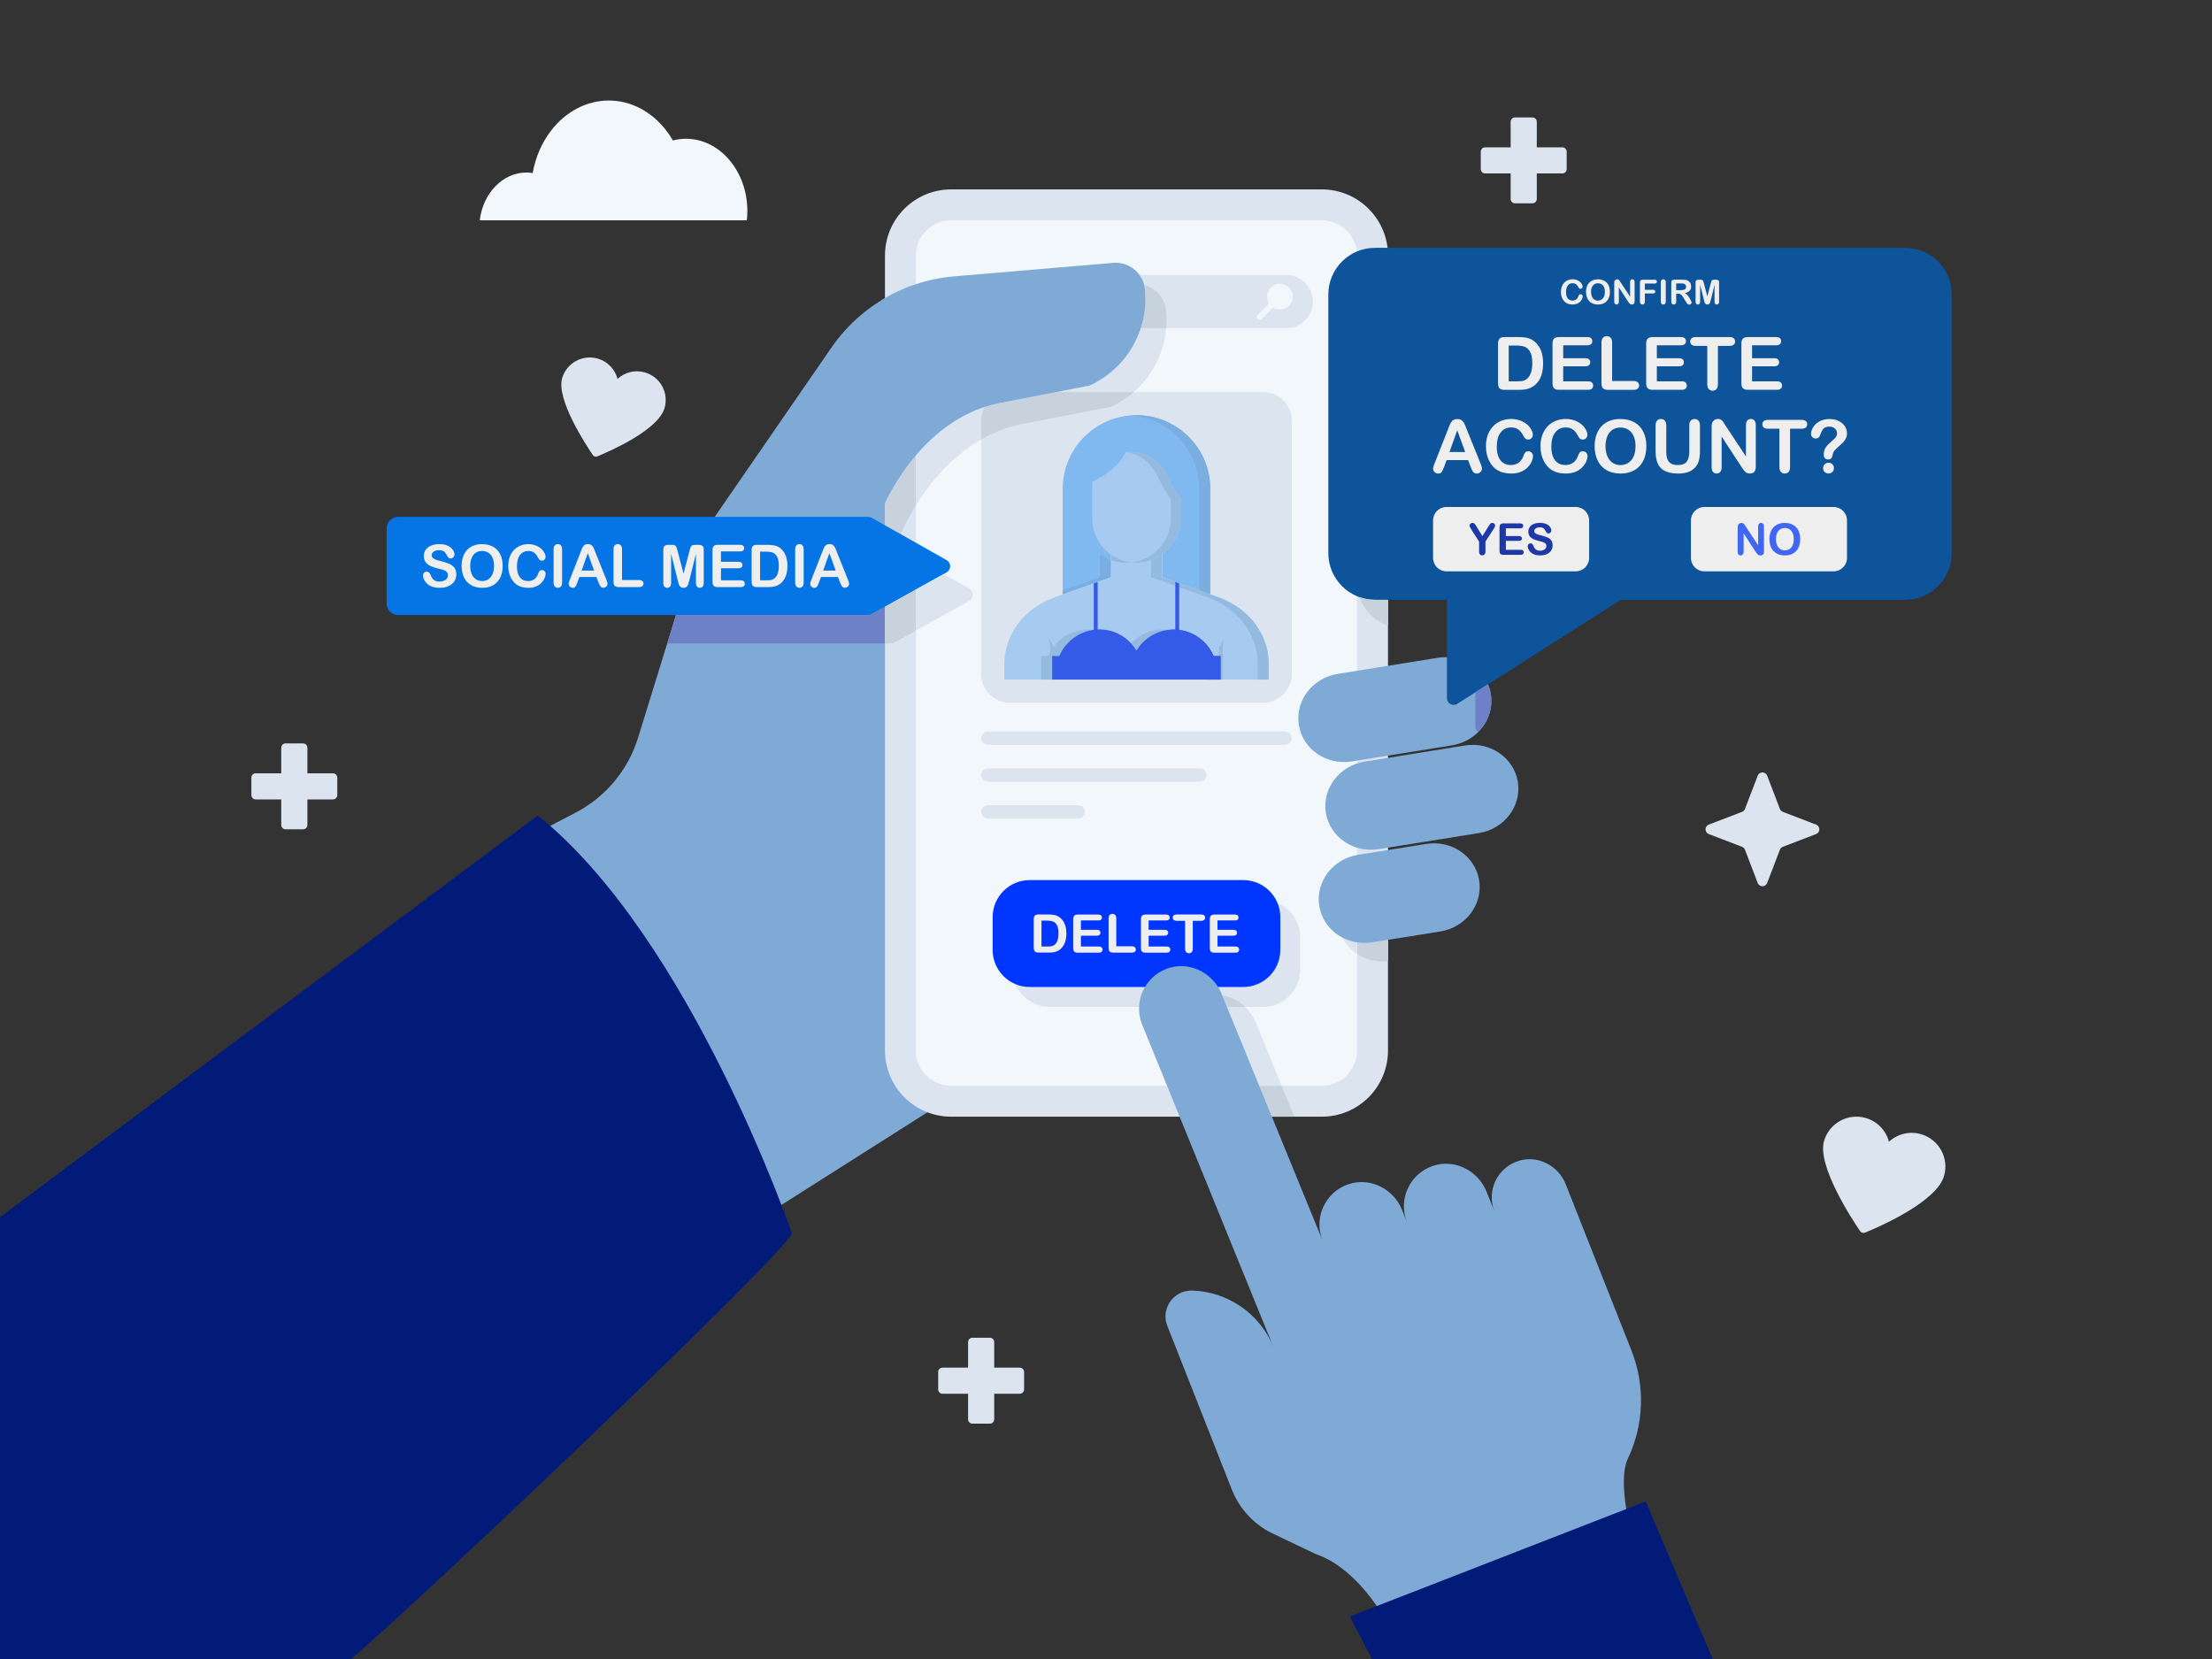<svg xmlns="http://www.w3.org/2000/svg" enable-background="new 0 0 800 600" viewBox="0 0 800 600" id="Userdeletingsocialaccountprofile"><rect x="0" y="0" width="800" height="600" fill="#333333" stroke="none"/><path fill="#dce5ef" d="M120.41 279.67h-9.24v-9.24c0-.87-.7-1.57-1.57-1.57h-6.31c-.87 0-1.57.7-1.57 1.57v9.24h-9.24c-.87 0-1.57.7-1.57 1.57v6.31c0 .87.7 1.57 1.57 1.57h9.24v9.24c0 .87.7 1.57 1.57 1.57h6.31c.87 0 1.57-.7 1.57-1.57v-9.24h9.24c.87 0 1.57-.7 1.57-1.57v-6.31C121.98 280.38 121.28 279.67 120.41 279.67zM565.04 53.28h-9.24v-9.24c0-.87-.7-1.57-1.57-1.57h-6.31c-.87 0-1.57.7-1.57 1.57v9.24h-9.24c-.87 0-1.57.7-1.57 1.57v6.31c0 .87.7 1.57 1.57 1.57h9.24v9.24c0 .87.7 1.57 1.57 1.57h6.31c.87 0 1.57-.7 1.57-1.57v-9.24h9.24c.87 0 1.57-.7 1.57-1.57v-6.31C566.61 53.99 565.91 53.28 565.04 53.28zM368.81 494.62h-9.24v-9.24c0-.87-.7-1.57-1.57-1.57h-6.31c-.87 0-1.57.7-1.57 1.57v9.24h-9.24c-.87 0-1.57.7-1.57 1.57v6.31c0 .87.7 1.57 1.57 1.57h9.24v9.24c0 .87.7 1.57 1.57 1.57H358c.87 0 1.57-.7 1.57-1.57v-9.24h9.24c.87 0 1.57-.7 1.57-1.57v-6.31C370.38 495.32 369.68 494.62 368.81 494.62zM644.78 306.26l12.03-4.61c1.57-.6 1.57-2.82 0-3.42l-12.03-4.61c-.48-.19-.87-.57-1.05-1.05l-4.61-12.03c-.6-1.57-2.82-1.57-3.42 0l-4.61 12.03c-.19.48-.57.87-1.05 1.05l-12.03 4.61c-1.57.6-1.57 2.82 0 3.42l12.03 4.61c.48.19.87.57 1.05 1.05l4.61 12.03c.6 1.57 2.82 1.57 3.42 0l4.61-12.03C643.91 306.83 644.29 306.45 644.78 306.26z" class="colorefdcdc svgShape"></path><path fill="#7faad6" d="M196.82,299.83l11.4-5.95c10.82-5.65,18.93-15.39,22.54-27.05l19.51-63.15c1.8-5.81,4.47-11.32,7.92-16.32
		l42.53-61.69c6.1-8.84,14.38-15.77,23.88-20.23v193.66h2.48v86.31h2.2c0.59,3.78,3.1,7.03,6.46,8.7c2.05,1.79,4.69,2.9,7.54,2.9
		c0.16,0,0.32-0.02,0.48-0.03L281,436.8L196.82,299.83z" class="colord6937f svgShape"></path><path fill="#dce5ef" d="M344,68.5h134.05c13.22,0,23.94,10.72,23.94,23.94v287.48c0,13.22-10.72,23.94-23.94,23.94H344
		c-13.22,0-23.94-10.72-23.94-23.94V92.44C320.05,79.22,330.77,68.5,344,68.5z" class="colorefdcdc svgShape"></path><path fill="#f2f7fc" d="M478.04,392.68c7.04,0,12.76-5.73,12.76-12.76V92.44c0-7.04-5.73-12.76-12.76-12.76H344
		c-7.04,0-12.76,5.73-12.76,12.76v287.48c0,7.04,5.73,12.76,12.76,12.76H478.04z" class="colorfcf2f2 svgShape"></path><path fill="#dce5ef" d="M465.21,99.45h-54.79v19.23h54.79c5.31,0,9.62-4.31,9.62-9.62C474.82,103.76,470.52,99.45,465.21,99.45z" class="colorefdcdc svgShape"></path><path fill="#c7d2dd" d="M320.05,181.96v22.59l6.43-12.97c1.38-2.99,2.97-5.95,4.75-8.83v-18.02
		C326.76,169.98,323,175.88,320.05,181.96z" class="colorddc7c7 svgShape"></path><path fill="#7faad6" d="M548.94,282.76c1.42,8.74-4.86,17.03-14.03,18.52l-36.23,5.82c-9.17,1.49-17.74-4.4-19.16-13.14
		c-1.42-8.74,4.86-17.03,14.03-18.52l36.23-5.82C538.94,268.13,547.52,274.02,548.94,282.76z" class="colord6937f svgShape"></path><path fill="#c7d2dd" d="M496.29,340.81c-1.87,0.3-3.72,0.29-5.48,0.01v4.14c3.16,2.07,7.08,3.11,11.18,2.68v-7.74L496.29,340.81z" class="colorddc7c7 svgShape"></path><path fill="#dce5ef" d="M485.38,339.02c1.26,2.42,3.15,4.45,5.43,5.94v-4.14C488.88,340.52,487.05,339.91,485.38,339.02z" class="colorefdcdc svgShape"></path><path fill="#c7d2dd" d="M421.73,112.25L421.73,112.25c-0.08-0.81-0.26-1.58-0.51-2.32c-1.16-3.42-3.99-6.01-7.45-6.89
		c0.13,0.5,0.23,1.01,0.28,1.54l0,0c0.18,1.8,0.22,3.59,0.13,5.35c-0.16,3.01-0.72,5.95-1.63,8.76h9.19
		C421.94,116.57,421.95,114.42,421.73,112.25z" class="colorddc7c7 svgShape"></path><path fill="#7faad6" d="M534.95,318.36c1.42,8.74-4.86,17.03-14.03,18.52l-24.63,3.93c-9.17,1.49-17.74-4.4-19.16-13.14
		c-1.42-8.74,4.86-17.03,14.03-18.52l24.63-3.93C524.95,303.73,533.53,309.61,534.95,318.36z" class="colord6937f svgShape"></path><path fill="#c7d2dd" d="M459.98,403.86h7.79c0.11,0,0.22-0.01,0.33-0.01l-4.57-11.17h-8.13L459.98,403.86z" class="colorddc7c7 svgShape"></path><path fill="#021b79" d="M0,440.2l194.5-145.27c55.4,44.42,91.92,151.17,91.92,151.17c-4.16,8.77-124.87,123.77-159.35,153.9H0
		L0,440.2z" class="color5c637f svgShape"></path><path fill="#dce5ef" d="M455.41,392.68h8.13l-9.34-22.83c-0.89-2.21-2.23-4.13-3.87-5.7h-6.59L455.41,392.68z" class="colorefdcdc svgShape"></path><path fill="#f2f7fc" d="M270.1,79.68c0.12-1.11,0.19-2.23,0.19-3.38c0-14.4-9.97-26.11-22.21-26.11c-1.56,0-3.14,0.2-4.71,0.6
		c-3.34-5.77-8.15-10.16-13.77-12.52c-2.98-1.27-6.16-1.91-9.45-1.91c-8.04,0-15.71,4.06-21.04,11.13
		c-3.26,4.33-5.46,9.48-6.46,15.09c-0.75-0.12-1.5-0.18-2.26-0.18c-8.61,0-15.75,7.54-16.88,17.29H270.1z" class="colorfcf2f2 svgShape"></path><path fill="#dce5ef" d="M462,326.54c0.67,1.6,1.04,3.35,1.04,5.19v11.82c0,7.41-6.01,13.42-13.42,13.42h-77.21
		c-1.84,0-3.59-0.37-5.19-1.04c2.03,4.83,6.81,8.23,12.38,8.23h77.21c7.41,0,13.42-6.01,13.42-13.42v-11.82
		C470.24,333.34,466.84,328.57,462,326.54z" class="colorefdcdc svgShape"></path><path fill="#0036ff" d="M449.63,318.3h-77.21c-7.41,0-13.42,6.01-13.42,13.42v11.82c0,7.41,6.01,13.42,13.42,13.42h77.21
		c7.41,0,13.42-6.01,13.42-13.42v-11.82C463.04,324.31,457.04,318.3,449.63,318.3z" class="colorff9c00 svgShape"></path><path fill="#eeeeee" d="M375.59 330.73h3.64c.95 0 1.76.09 2.44.26.68.18 1.29.51 1.84.99 1.44 1.23 2.16 3.1 2.16 5.61 0 .83-.07 1.58-.22 2.27s-.37 1.3-.67 1.85c-.3.55-.69 1.04-1.16 1.47-.37.33-.77.6-1.21.8s-.91.34-1.42.42-1.07.12-1.71.12h-3.64c-.51 0-.89-.08-1.15-.23-.26-.15-.43-.37-.5-.65s-.12-.64-.12-1.09v-10.12c0-.6.13-1.04.4-1.31C374.55 330.87 374.99 330.73 375.59 330.73zM376.67 332.95v9.36h2.12c.46 0 .83-.01 1.09-.04.26-.03.54-.09.82-.19.28-.1.53-.24.73-.42.93-.79 1.4-2.15 1.4-4.08 0-1.36-.21-2.38-.62-3.06s-.92-1.11-1.52-1.29c-.6-.19-1.33-.28-2.18-.28H376.67zM397.22 332.89h-6.3v3.39h5.8c.43 0 .75.1.96.29s.32.44.32.76-.1.57-.31.77c-.21.2-.53.3-.96.3h-5.8v3.92h6.51c.44 0 .77.1.99.31s.33.48.33.81c0 .33-.11.59-.33.8s-.55.31-.99.31h-7.6c-.61 0-1.05-.13-1.31-.4s-.4-.71-.4-1.31v-10.37c0-.4.06-.73.18-.98.12-.25.31-.44.56-.56.25-.12.58-.17.97-.17h7.38c.45 0 .78.1.99.3s.32.46.32.78c0 .33-.11.59-.32.79C397.99 332.79 397.66 332.89 397.22 332.89zM403.72 332.19v10.04h5.67c.45 0 .8.11 1.04.33.24.22.36.5.36.83 0 .34-.12.61-.36.82s-.59.32-1.04.32h-6.75c-.61 0-1.05-.13-1.31-.4s-.4-.71-.4-1.31v-10.63c0-.56.13-.99.38-1.27s.59-.42 1-.42c.42 0 .76.14 1.02.42C403.59 331.2 403.72 331.62 403.72 332.19zM421.72 332.89h-6.3v3.39h5.8c.43 0 .75.1.96.29.21.19.32.44.32.76s-.1.57-.31.77c-.21.2-.53.3-.96.3h-5.8v3.92h6.51c.44 0 .77.1.99.31.22.2.33.48.33.81 0 .33-.11.59-.33.8-.22.2-.55.31-.99.31h-7.6c-.61 0-1.05-.13-1.31-.4s-.4-.71-.4-1.31v-10.37c0-.4.06-.73.18-.98.12-.25.31-.44.56-.56.25-.12.58-.17.97-.17h7.38c.45 0 .78.1.99.3s.32.46.32.78c0 .33-.11.59-.32.79C422.49 332.79 422.16 332.89 421.72 332.89zM434.44 333.04h-3.05v10.02c0 .58-.13 1.01-.39 1.28-.26.28-.59.42-1 .42-.41 0-.75-.14-1.01-.42s-.39-.71-.39-1.28v-10.02h-3.05c-.48 0-.83-.11-1.06-.32s-.35-.49-.35-.83c0-.36.12-.64.36-.85.24-.21.59-.31 1.05-.31h8.88c.48 0 .84.11 1.08.32s.35.49.35.84-.12.62-.36.83S434.92 333.04 434.44 333.04zM446.62 332.89h-6.3v3.39h5.8c.43 0 .75.1.96.29.21.19.32.44.32.76s-.1.57-.31.77c-.21.2-.53.3-.96.3h-5.8v3.92h6.51c.44 0 .77.1.99.31s.33.48.33.81c0 .33-.11.59-.33.8s-.55.31-.99.31h-7.6c-.61 0-1.05-.13-1.31-.4s-.4-.71-.4-1.31v-10.37c0-.4.06-.73.18-.98.12-.25.31-.44.56-.56.25-.12.58-.17.97-.17h7.38c.45 0 .78.1.99.3.22.2.32.46.32.78 0 .33-.11.59-.32.79C447.4 332.79 447.07 332.89 446.62 332.89z" class="coloreeeeee svgShape"></path><path fill="#f2f7fc" d="M466.19,104.01c-1.81-1.81-4.75-1.81-6.57,0c-1.56,1.56-1.77,3.96-0.65,5.75l-4.12,4.12
		c-0.4,0.4-0.4,1.06,0,1.46c0.4,0.4,1.06,0.4,1.46,0l4.12-4.12c1.79,1.13,4.19,0.91,5.75-0.65C468,108.76,468,105.82,466.19,104.01z
		" class="colorfcf2f2 svgShape"></path><path fill="#dce5ef" d="M357.26 264.55c-1.42 0-2.55 1.22-2.41 2.67.13 1.26 1.28 2.17 2.55 2.17h107.38c1.34 0 2.42-1.08 2.42-2.42l0 0c0-1.34-1.08-2.42-2.42-2.42H357.26zM357.26 277.88c-1.42 0-2.55 1.22-2.41 2.67.13 1.26 1.28 2.17 2.55 2.17h76.55c1.34 0 2.42-1.08 2.42-2.42v0c0-1.34-1.08-2.42-2.42-2.42H357.26zM357.26 291.2c-1.42 0-2.55 1.22-2.41 2.67.13 1.26 1.28 2.17 2.55 2.17h32.53c1.34 0 2.42-1.08 2.42-2.42l0 0c0-1.34-1.08-2.42-2.42-2.42H357.26zM456.86 141.79h-91.67c-5.71 0-10.34 4.63-10.34 10.34v91.67c0 5.71 4.63 10.34 10.34 10.34h91.67c5.71 0 10.34-4.63 10.34-10.34v-91.67C467.2 146.42 462.57 141.79 456.86 141.79z" class="colorefdcdc svgShape"></path><path fill="#80b8f0" d="M437.72,176.83v38.13l-17.45-6.19v-8.22c-2.63,1.86-5.81,2.96-9.25,2.96c-3.42,0-6.62-1.1-9.23-2.94v8.2
				l-17.45,6.19v-38.13c0-14.73,11.95-26.68,26.68-26.68C425.77,150.16,437.72,162.11,437.72,176.83z" class="colorf0b480 svgShape"></path><path fill="#7aade0" d="M416.29 200.55c-2.11 1.5-4.59 2.47-7.26 2.81.66.08 1.31.16 1.99.16 1.85 0 3.61-.34 5.27-.92V200.55zM397.81 200.57v8.2l-13.47 4.78v1.41l17.45-6.19v-6.17C400.37 202.1 399.02 201.43 397.81 200.57zM411.02 150.16c-.67 0-1.33.05-1.99.1 13.81 1.02 24.71 12.52 24.71 26.58v36.71l3.98 1.41v-38.13C437.72 162.11 425.77 150.16 411.02 150.16z" class="colore0a57a svgShape"></path><path fill="#a7cbf0" d="M407.15,163.52c-2.58,5.46-8.41,8.97-12.12,10.75v13.26c0,5.4,2.68,10.16,6.77,13.05
				c2.61,1.84,5.81,2.94,9.23,2.94c3.44,0,6.62-1.1,9.25-2.96c0.74-0.5,1.43-1.08,2.08-1.72c2.89-2.89,4.69-6.88,4.69-11.31v-7.16
				c-1.28-1.53-2.76-3.84-4.38-7.36C417.37,161.51,407.15,163.52,407.15,163.52z" class="colorf0cea7 svgShape"></path><path fill="#94bae0" d="M422.66,173.01c-5.19-11.28-15.1-9.57-15.48-9.5c3.46,0.46,8.59,2.4,11.86,9.5
				c1.62,3.52,3.1,5.83,4.38,7.36v7.16c0,4.42-1.79,8.41-4.69,11.31c-0.65,0.65-1.34,1.22-2.08,1.72c-2.16,1.53-4.7,2.51-7.44,2.82
				c0.6,0.07,1.19,0.14,1.81,0.14c3.44,0,6.62-1.1,9.25-2.96c0.74-0.5,1.43-1.08,2.08-1.72c2.89-2.89,4.69-6.88,4.69-11.31v-7.16
				C425.76,178.83,424.28,176.52,422.66,173.01z" class="colore0b894 svgShape"></path><path fill="#2147d6" d="M405.94 235.26c.71-1.16 1.57-2.23 2.55-3.17-2.82-2.73-6.65-4.43-10.9-4.43-.88 0-1.73.08-2.57.22C399.65 228.63 403.6 231.4 405.94 235.26zM438.94 237.22c-2.41-5.62-7.98-9.56-14.46-9.56-.86 0-1.69.09-2.51.22 5.35.89 9.81 4.48 11.9 9.34h2.56v8.56h5.08v-8.56H438.94z" class="colord6215d svgShape"></path><path fill="#a7cbf0" d="M458.66,237.22L458.66,237.22c-0.88-7.29-5.19-13.87-11.74-18.1c-0.31-0.22-0.65-0.41-0.98-0.6
				c-1.65-1-3.42-1.84-5.28-2.51l-2.94-1.05l-17.45-6.19v-8.22c-2.63,1.86-5.81,2.96-9.25,2.96c-3.42,0-6.62-1.1-9.23-2.94v8.2
				l-17.45,6.19l-2.94,1.05c-1.89,0.67-3.66,1.51-5.28,2.51c-0.33,0.19-0.67,0.38-0.98,0.6c-3.27,2.1-5.98,4.83-7.98,7.89
				c-2.01,3.11-3.3,6.55-3.75,10.21l0,0c-0.1,0.91-0.19,1.82-0.19,2.73v5.83h17.33v-8.56l0,0h2.58c2.41-5.62,7.96-9.56,14.46-9.56
				c5.71,0,10.69,3.06,13.43,7.6c2.77-4.54,7.75-7.6,13.46-7.6c6.48,0,12.05,3.94,14.46,9.56l2.56,0v8.56h17.33v-5.83
				C458.83,239.04,458.76,238.13,458.66,237.22z" class="colorf0cea7 svgShape"></path><path fill="#94bae0" d="M407.03 203.51c.68 0 1.34-.08 2-.16-2.66-.34-5.15-1.3-7.24-2.78v2.03C403.44 203.18 405.2 203.51 407.03 203.51zM393.6 227.66c-6.5 0-12.05 3.94-14.46 9.56h-2.58l0 0v8.56h3.99v-8.56l0 0h2.58c2.18-5.07 6.91-8.74 12.59-9.42C395.02 227.7 394.31 227.66 393.6 227.66zM420.49 227.66c-4.54 0-8.59 1.95-11.46 5.02.74.8 1.42 1.65 1.99 2.58 2.42-3.97 6.53-6.81 11.35-7.46C421.75 227.72 421.13 227.66 420.49 227.66zM458.66 237.22L458.66 237.22c-.88-7.29-5.19-13.87-11.74-18.1-.31-.22-.65-.41-.98-.6-1.65-1-3.42-1.84-5.28-2.51l-2.94-1.05-17.45-6.19v-8.22c-1.22.86-2.56 1.54-3.99 2.04v6.18l17.45 6.19 2.94 1.05c1.86.67 3.63 1.51 5.28 2.51.33.19.67.38.98.6 6.55 4.23 10.85 10.81 11.74 18.1l0 0c.1.91.17 1.82.17 2.73v5.83h3.99v-5.83C458.83 239.04 458.76 238.13 458.66 237.22z" class="colore0b894 svgShape"></path><path fill="#94bae0" d="M381.22 245.78h-1.35v-11.16l-.43-3.25.13-.28 1.58 3.06c.05.1.08.2.08.31V245.78zM442.17 245.78h-1.35v-11.32c0-.11.03-.21.08-.31l1.58-3.06 0-.09-.31 3.62V245.78z" class="colore0b894 svgShape"></path><path fill="#345ae8" d="M441.5,237.22v8.56h-60.96v-8.56h2.58c2.41-5.62,7.96-9.56,14.46-9.56c5.71,0,10.69,3.06,13.43,7.6
				c2.77-4.54,7.75-7.6,13.46-7.6c6.48,0,12.05,3.94,14.46,9.56H441.5z" class="colore83467 svgShape"></path><path fill="#345ae8" d="M395.59 210.97v17.85c.46-.06.93-.1 1.4-.11v-18.23L395.59 210.97zM425.06 210.47v18.24c.47.02.94.05 1.4.11v-17.85L425.06 210.47z" class="colore83467 svgShape"></path><path fill="#7faad6" d="M539.17,251.04c1.42,8.74-4.86,17.03-14.03,18.52l-36.23,5.82c-9.17,1.49-17.74-4.4-19.16-13.14
		c-1.42-8.74,4.86-17.03,14.03-18.52l36.23-5.82C529.18,236.41,537.76,242.3,539.17,251.04z" class="colord6937f svgShape"></path><path fill="#c7d2dd" d="M443.74,364.15h6.59c-2.31-2.2-5.22-3.69-8.32-4.22L443.74,364.15z" class="colorddc7c7 svgShape"></path><path fill="#7faad6" d="M588.76,527.49c5.82-12.27,6.28-26.41,1.29-39.04l-23.8-60.19c-2.64-6.59-9.79-10.44-16.62-8.53
		c-8.05,2.26-12.16,10.89-9.13,18.43l-2.88-7.18c-3.1-7.73-11.71-12.01-19.56-9.26c-8.34,2.92-12.47,12.17-9.22,20.28l-1.76-4.4
		c-3.1-7.72-11.71-12.01-19.56-9.26c-8.34,2.92-12.47,12.17-9.22,20.28l-36.43-89.06c-3.17-7.9-12.07-12.21-20.01-9.17
		c-8.05,3.08-11.99,12.15-8.8,20.13l47.55,116.8c-4.99-12.45-16.77-20.16-29.37-20.57c-6.77-0.22-11.57,6.52-9.05,12.81l23.38,59.32
		c2.94,7.33,8.67,13.2,15.94,16.31l14.41,6.89c19.1,6.46,30.74,34.11,30.74,34.11l85.46-33.38
		C592.12,562.81,584.07,537.37,588.76,527.49z" class="colord6937f svgShape"></path><path fill="#dce5ef" d="M417.82 132.01c1.66-3.1 2.84-6.44 3.49-9.94.21-1.12.34-2.25.44-3.39h-9.19c-.37 1.15-.8 2.29-1.29 3.39-1.63 3.67-3.89 7.03-6.69 9.94-2.96 3.07-6.51 5.62-10.55 7.45l-11.96 2.32h27.96C413.22 139.02 415.85 135.69 417.82 132.01zM356.08 147.22c-9.72 3.21-18.1 9.6-24.85 17.51v18.02c2.62-4.25 5.68-8.33 9.09-12.03 4.29-4.65 9.16-8.7 14.52-11.79v-6.8C354.84 150.35 355.29 148.68 356.08 147.22z" class="colorefdcdc svgShape"></path><path fill="#c7d2dd" d="M369.25,153.44l32.45-6.3c2.51-1.14,4.84-2.56,6.95-4.2c0.47-0.37,0.93-0.75,1.38-1.14h-27.96l-5.87,1.14
		l-14.61,2.84c-1.88,0.37-3.71,0.86-5.5,1.45c-0.79,1.46-1.24,3.13-1.24,4.91v6.8c3.51-2.02,7.22-3.63,11.12-4.71
		C367.05,153.92,368.14,153.65,369.25,153.44z" class="colorddc7c7 svgShape"></path><path fill="#7faad6" d="M344.99,99.96l57.6-4.89c5.77-0.49,10.88,3.74,11.47,9.5l0,0c1.51,14.72-6.55,28.77-20.03,34.89l-32.45,6.3
		c-19.38,3.76-34.14,20.14-42.23,37.66l-0.53-74.9C326.67,103.74,335.61,100.76,344.99,99.96z" class="colord6937f svgShape"></path><polygon fill="#021b79" points="595.2 543.02 488.19 584.64 496.2 600 619.4 600" class="color5c637f svgShape"></polygon><path fill="#0575e6" d="M313.99,222.45H144.06c-2.34,0-4.24-1.9-4.24-4.24v-27.05c0-2.34,1.9-4.24,4.24-4.24h169.92
		c0.44,0,0.87,0.11,1.25,0.33l27.14,15.34c1.72,0.97,1.71,3.46-0.01,4.42l-27.13,15.11C314.84,222.34,314.42,222.45,313.99,222.45z" class="color4979ff svgShape"></path><g fill="#000000" class="color000000 svgShape"><path fill="#eeeeee" d="M165.04 207.74c0 .92-.24 1.75-.71 2.49-.47.74-1.16 1.31-2.07 1.73-.91.42-1.99.63-3.24.63-1.5 0-2.73-.28-3.7-.85-.69-.41-1.25-.96-1.68-1.64-.43-.68-.65-1.35-.65-2 0-.38.13-.7.39-.96.26-.27.59-.4.99-.4.32 0 .6.1.82.31s.42.52.57.93c.19.49.4.89.63 1.22.22.33.54.6.95.81.41.21.94.32 1.6.32.91 0 1.65-.21 2.22-.64s.85-.96.85-1.6c0-.51-.15-.92-.46-1.24-.31-.32-.7-.56-1.19-.72-.49-.17-1.14-.34-1.95-.53-1.09-.26-2-.56-2.73-.9-.73-.34-1.32-.81-1.75-1.41-.43-.59-.65-1.33-.65-2.22 0-.84.23-1.59.68-2.24.45-.65 1.11-1.16 1.97-1.51s1.87-.53 3.04-.53c.93 0 1.74.12 2.41.35.68.23 1.24.54 1.69.93s.78.79.98 1.21c.21.42.31.84.31 1.24 0 .37-.13.7-.39 1-.26.3-.58.44-.97.44-.35 0-.62-.09-.8-.27s-.38-.47-.59-.87c-.28-.58-.61-1.03-.99-1.35-.39-.32-1.01-.48-1.86-.48-.79 0-1.43.18-1.92.53-.49.35-.73.77-.73 1.27 0 .31.08.57.25.79.17.22.39.41.68.57.29.16.58.28.88.38.3.09.79.22 1.47.4.85.2 1.63.42 2.32.67.69.24 1.28.54 1.77.89.49.35.87.79 1.14 1.32S165.04 206.97 165.04 207.74zM174.32 196.79c1.57 0 2.92.32 4.05.96 1.13.64 1.98 1.56 2.56 2.74.58 1.19.87 2.58.87 4.18 0 1.18-.16 2.26-.48 3.22-.32.97-.79 1.8-1.43 2.51s-1.41 1.25-2.34 1.63c-.92.38-1.98.56-3.17.56-1.19 0-2.25-.19-3.18-.58s-1.72-.93-2.35-1.63c-.63-.7-1.1-1.55-1.42-2.53s-.48-2.05-.48-3.2c0-1.17.17-2.25.5-3.23.33-.98.82-1.81 1.45-2.5.63-.69 1.41-1.21 2.32-1.58C172.13 196.97 173.16 196.79 174.32 196.79zM178.68 204.65c0-1.12-.18-2.09-.54-2.91-.36-.82-.87-1.44-1.54-1.86-.67-.42-1.43-.63-2.29-.63-.61 0-1.18.12-1.7.35-.52.23-.97.57-1.34 1.02s-.67 1.01-.89 1.7-.33 1.47-.33 2.33c0 .87.11 1.65.33 2.36.22.7.52 1.28.92 1.75.4.46.85.81 1.36 1.04.51.23 1.08.34 1.69.34.79 0 1.51-.2 2.17-.59.66-.4 1.18-1.01 1.57-1.83C178.49 206.87 178.68 205.86 178.68 204.65zM197.33 207.5c0 .49-.12 1.01-.36 1.58-.24.57-.61 1.12-1.12 1.67-.51.55-1.16.99-1.95 1.33-.79.34-1.72.51-2.77.51-.8 0-1.53-.08-2.18-.23-.65-.15-1.25-.39-1.78-.71-.53-.32-1.03-.75-1.47-1.28-.4-.48-.74-1.02-1.02-1.61-.28-.59-.49-1.23-.64-1.9-.14-.67-.21-1.39-.21-2.15 0-1.23.18-2.33.53-3.3.35-.97.86-1.81 1.53-2.5.66-.69 1.44-1.22 2.33-1.58s1.84-.54 2.84-.54c1.23 0 2.32.25 3.28.74.96.49 1.69 1.1 2.2 1.83.51.73.77 1.41.77 2.06 0 .35-.12.67-.37.94-.25.27-.55.41-.9.41-.39 0-.69-.09-.88-.28-.2-.19-.42-.51-.66-.97-.4-.76-.87-1.32-1.41-1.7-.54-.38-1.21-.56-2-.56-1.26 0-2.27.48-3.01 1.45-.75.97-1.12 2.34-1.12 4.12 0 1.19.17 2.18.5 2.97.33.79.8 1.38 1.41 1.77.61.39 1.32.58 2.13.58.88 0 1.63-.22 2.24-.66s1.07-1.09 1.38-1.94c.13-.4.29-.73.49-.99.19-.25.5-.38.93-.38.37 0 .68.13.94.39C197.2 206.8 197.33 207.12 197.33 207.5zM200.22 210.7v-12.04c0-.63.14-1.09.42-1.41.28-.31.65-.47 1.1-.47.46 0 .84.15 1.12.46.29.31.43.78.43 1.41v12.04c0 .63-.14 1.11-.43 1.42-.29.31-.66.47-1.12.47-.44 0-.8-.16-1.09-.47C200.36 211.8 200.22 211.33 200.22 210.7zM216.42 210.6l-.72-1.92h-6.16l-.72 1.96c-.28.76-.52 1.28-.72 1.55-.2.27-.53.4-.98.4-.39 0-.73-.14-1.02-.43-.3-.28-.44-.61-.44-.97 0-.21.03-.42.1-.65.07-.22.18-.53.34-.93l3.88-9.93c.11-.28.24-.63.4-1.03.16-.4.32-.73.5-1s.41-.48.69-.64c.29-.16.64-.24 1.06-.24.43 0 .78.08 1.07.24.29.16.52.37.69.63.18.26.32.53.44.83.12.3.27.69.46 1.18l3.96 9.86c.31.75.47 1.3.47 1.64 0 .35-.15.68-.44.97-.29.3-.65.44-1.06.44-.24 0-.45-.04-.62-.13-.17-.09-.32-.21-.43-.35-.12-.15-.24-.38-.38-.69C216.63 211.11 216.51 210.84 216.42 210.6zM210.34 206.36h4.53l-2.28-6.31L210.34 206.36zM224.96 198.66v11.12h6.22c.5 0 .88.12 1.14.36.27.24.4.55.4.92 0 .38-.13.68-.39.91-.26.23-.64.35-1.15.35h-7.41c-.67 0-1.15-.15-1.44-.45-.29-.3-.44-.78-.44-1.45v-11.77c0-.63.14-1.09.42-1.41.28-.31.65-.47 1.1-.47.46 0 .84.15 1.12.46C224.82 197.56 224.96 198.03 224.96 198.66zM245.15 210.03l-2.43-9.74v10.55c0 .58-.13 1.02-.39 1.31-.26.29-.6.44-1.03.44-.41 0-.75-.14-1.01-.43-.26-.29-.39-.73-.39-1.32v-12.09c0-.67.17-1.12.52-1.35s.81-.35 1.4-.35h.95c.57 0 .99.05 1.25.16.26.1.45.29.57.56.12.27.27.71.42 1.32l2.2 8.37 2.2-8.37c.16-.61.3-1.05.42-1.32.12-.27.32-.46.57-.56.26-.1.67-.16 1.25-.16h.95c.59 0 1.05.12 1.4.35s.52.68.52 1.35v12.09c0 .58-.13 1.02-.39 1.31-.26.29-.6.44-1.04.44-.41 0-.74-.15-1-.44-.26-.29-.39-.73-.39-1.31v-10.55l-2.43 9.74c-.16.63-.29 1.1-.39 1.39s-.28.56-.55.81c-.27.24-.64.36-1.12.36-.36 0-.66-.08-.91-.23-.25-.16-.44-.36-.58-.6-.14-.24-.25-.51-.33-.81C245.31 210.65 245.23 210.35 245.15 210.03zM267.66 199.43h-6.92v3.75h6.37c.47 0 .82.11 1.05.32.23.21.35.49.35.84s-.11.63-.34.85c-.23.22-.58.33-1.05.33h-6.37v4.35h7.15c.48 0 .85.11 1.09.34s.37.53.37.9c0 .36-.12.66-.37.88-.24.23-.61.34-1.09.34h-8.34c-.67 0-1.15-.15-1.44-.45-.29-.3-.44-.78-.44-1.45v-11.49c0-.44.07-.81.2-1.09.13-.28.34-.49.62-.62.28-.13.64-.19 1.07-.19h8.11c.49 0 .85.11 1.09.33.24.22.36.51.36.86 0 .36-.12.65-.36.87C268.51 199.32 268.15 199.43 267.66 199.43zM273.7 197.05h4c1.04 0 1.93.1 2.68.29s1.42.56 2.03 1.09c1.58 1.36 2.37 3.43 2.37 6.21 0 .92-.08 1.75-.24 2.51-.16.76-.4 1.44-.73 2.05-.33.61-.75 1.15-1.27 1.63-.41.37-.85.66-1.33.89-.48.22-1 .38-1.56.47-.55.09-1.18.14-1.88.14h-4c-.56 0-.98-.09-1.26-.26-.28-.17-.47-.41-.55-.72-.09-.31-.13-.71-.13-1.2v-11.21c0-.67.15-1.15.45-1.45C272.56 197.2 273.04 197.05 273.7 197.05zM274.89 199.5v10.37h2.33c.51 0 .91-.01 1.2-.04.29-.03.59-.1.9-.21.31-.11.58-.27.81-.47 1.03-.88 1.54-2.38 1.54-4.52 0-1.51-.23-2.64-.68-3.39s-1.01-1.23-1.67-1.43c-.66-.21-1.46-.31-2.4-.31H274.89zM287.59 210.7v-12.04c0-.63.14-1.09.42-1.41.28-.31.65-.47 1.1-.47.46 0 .84.15 1.12.46.29.31.43.78.43 1.41v12.04c0 .63-.14 1.11-.43 1.42-.29.31-.66.47-1.12.47-.44 0-.8-.16-1.09-.47C287.74 211.8 287.59 211.33 287.59 210.7zM303.79 210.6l-.72-1.92h-6.16l-.72 1.96c-.28.76-.52 1.28-.72 1.55-.2.27-.53.4-.98.4-.39 0-.73-.14-1.02-.43-.3-.28-.44-.61-.44-.97 0-.21.03-.42.1-.65s.18-.53.34-.93l3.88-9.93c.11-.28.24-.63.4-1.03.16-.4.32-.73.5-1s.41-.48.69-.64.64-.24 1.06-.24c.43 0 .78.08 1.07.24s.52.37.69.63c.18.26.32.53.44.83.12.3.27.69.46 1.18l3.96 9.86c.31.75.47 1.3.47 1.64 0 .35-.15.68-.44.97-.29.3-.65.44-1.06.44-.24 0-.45-.04-.62-.13-.17-.09-.32-.21-.43-.35-.12-.15-.24-.38-.38-.69C304.01 211.11 303.89 210.84 303.79 210.6zM297.71 206.36h4.53l-2.28-6.31L297.71 206.36z" class="coloreeeeee svgShape"></path></g><path fill="#0e549b" d="M688.99,89.63H497.29c-9.32,0-16.88,7.56-16.88,16.88v93.54c0,9.32,7.56,16.88,16.88,16.88h26.02v35.57
		c0,2.04,2.37,3.18,3.96,1.9l58.9-37.47h102.82c9.32,0,16.88-7.56,16.88-16.88v-93.54C705.88,97.19,698.32,89.63,688.99,89.63z" class="color0e9b9b svgShape"></path><path fill="#eeeeee" d="M569.89,183.36h-46.76c-2.67,0-4.84,2.17-4.84,4.84v13.59c0,2.67,2.17,4.84,4.84,4.84h46.76
		c2.67,0,4.84-2.17,4.84-4.84V188.2C574.73,185.53,572.56,183.36,569.89,183.36z" class="coloreeeeee svgShape"></path><g fill="#000000" class="color000000 svgShape"><path fill="#1c39a7" d="M534.93 199.46v-3.6l-2.77-4.3c-.24-.39-.41-.69-.52-.91s-.15-.41-.15-.57c0-.26.1-.49.31-.68.2-.19.46-.29.76-.29.32 0 .55.09.72.27s.41.53.73 1.07l2.12 3.45 2.15-3.45c.13-.21.24-.39.33-.53.09-.14.18-.28.29-.41.11-.13.22-.22.35-.29.13-.07.29-.1.47-.1.29 0 .53.09.72.28.19.19.29.41.29.65 0 .2-.05.4-.15.6-.1.2-.27.48-.5.84l-2.84 4.36v3.6c0 .47-.11.82-.33 1.05s-.49.35-.83.35c-.34 0-.62-.11-.83-.34C535.04 200.29 534.93 199.94 534.93 199.46zM549.8 191.09h-5.18v2.79h4.77c.35 0 .61.08.79.24.17.16.26.37.26.62 0 .26-.09.47-.26.63-.17.16-.43.24-.79.24h-4.77v3.23h5.36c.36 0 .63.08.82.25s.28.39.28.67c0 .27-.09.49-.28.65-.18.17-.46.25-.82.25h-6.25c-.5 0-.86-.11-1.08-.33-.22-.22-.33-.58-.33-1.08v-8.54c0-.33.05-.6.15-.81.1-.21.25-.36.46-.46s.48-.14.8-.14h6.08c.37 0 .64.08.82.24.18.16.27.38.27.64 0 .27-.09.48-.27.65C550.44 191.01 550.17 191.09 549.8 191.09zM561.53 197.26c0 .69-.18 1.3-.53 1.85-.35.55-.87.98-1.55 1.29-.68.31-1.49.46-2.43.46-1.12 0-2.05-.21-2.77-.64-.52-.3-.94-.71-1.26-1.22-.32-.51-.48-1-.48-1.48 0-.28.1-.52.29-.72.19-.2.44-.3.74-.3.24 0 .45.08.62.23s.31.38.43.69c.14.36.3.66.47.91.17.24.4.44.71.6s.71.24 1.2.24c.68 0 1.24-.16 1.66-.48s.64-.71.64-1.19c0-.38-.11-.68-.34-.92s-.53-.41-.89-.54c-.36-.12-.85-.26-1.46-.4-.82-.19-1.5-.41-2.05-.67s-.99-.6-1.31-1.05c-.32-.44-.48-.99-.48-1.65 0-.63.17-1.18.51-1.67.34-.49.83-.86 1.48-1.12s1.41-.39 2.28-.39c.7 0 1.3.09 1.81.26.51.17.93.4 1.27.69s.58.59.74.9c.16.32.23.62.23.92 0 .27-.1.52-.29.74s-.44.33-.72.33c-.26 0-.46-.07-.6-.2s-.29-.35-.45-.65c-.21-.43-.45-.76-.74-1-.29-.24-.75-.36-1.39-.36-.59 0-1.07.13-1.44.39s-.55.57-.55.94c0 .23.06.42.19.59.12.17.29.31.51.43.22.12.44.21.66.28.22.07.59.17 1.1.29.64.15 1.22.32 1.74.5s.96.4 1.33.66c.36.26.65.59.85.98C561.43 196.21 561.53 196.69 561.53 197.26z" class="color5da71c svgShape"></path></g><g fill="#000000" class="color000000 svgShape"><path fill="#eeeeee" d="M663.15,183.36h-46.76c-2.67,0-4.84,2.17-4.84,4.84v13.59c0,2.67,2.17,4.84,4.84,4.84h46.76
			c2.67,0,4.84-2.17,4.84-4.84V188.2C667.99,185.53,665.82,183.36,663.15,183.36z" class="coloreeeeee svgShape"></path><path fill="#4066f4" d="M631.42 190.5l4.43 6.7v-6.76c0-.44.09-.77.28-.99.19-.22.44-.33.76-.33.33 0 .59.11.78.33s.29.55.29.99v8.94c0 1-.41 1.5-1.24 1.5-.21 0-.39-.03-.56-.09s-.32-.15-.46-.28c-.14-.13-.28-.28-.4-.45-.12-.17-.25-.35-.37-.53l-4.32-6.62v6.66c0 .43-.1.76-.3.98-.2.22-.46.33-.78.33-.33 0-.59-.11-.78-.34-.2-.22-.29-.55-.29-.98v-8.76c0-.37.04-.66.12-.88.1-.23.26-.42.49-.57.23-.15.47-.22.74-.22.21 0 .38.03.53.1.15.07.28.16.39.27.11.11.22.26.34.44C631.18 190.11 631.3 190.3 631.42 190.5zM645.48 189.12c1.18 0 2.19.24 3.03.72.84.48 1.48 1.16 1.92 2.04s.65 1.92.65 3.1c0 .88-.12 1.68-.36 2.39s-.59 1.34-1.07 1.87c-.48.53-1.06.93-1.75 1.21-.69.28-1.49.42-2.38.42-.89 0-1.68-.14-2.39-.43s-1.29-.69-1.76-1.21c-.47-.52-.83-1.15-1.07-1.88s-.36-1.53-.36-2.38c0-.87.13-1.67.38-2.4s.61-1.35 1.09-1.86c.48-.51 1.05-.9 1.74-1.17C643.84 189.25 644.61 189.12 645.48 189.12zM648.75 194.96c0-.83-.13-1.55-.4-2.16-.27-.61-.65-1.07-1.15-1.38-.5-.31-1.07-.47-1.72-.47-.46 0-.88.09-1.27.26-.39.17-.73.42-1.01.76-.28.33-.5.75-.67 1.27-.16.51-.24 1.09-.24 1.73 0 .65.08 1.23.24 1.75.16.52.39.95.69 1.3s.64.6 1.02.77c.38.17.81.26 1.27.26.59 0 1.13-.15 1.62-.44.49-.29.89-.75 1.18-1.36C648.61 196.62 648.75 195.86 648.75 194.96z" class="colorf44040 svgShape"></path></g><g fill="#000000" class="color000000 svgShape"><path fill="#eeeeee" d="M572.4 107.19c0 .28-.07.58-.21.91-.14.33-.36.65-.65.96-.3.32-.68.57-1.14.77-.46.2-1 .29-1.61.29-.47 0-.89-.04-1.27-.13-.38-.09-.73-.23-1.04-.41-.31-.19-.6-.43-.86-.74-.23-.28-.43-.59-.6-.93s-.29-.71-.37-1.1c-.08-.39-.12-.8-.12-1.24 0-.71.1-1.35.31-1.91.21-.56.5-1.04.89-1.44.39-.4.84-.7 1.35-.91.52-.21 1.07-.31 1.66-.31.71 0 1.35.14 1.91.43.56.28.99.64 1.28 1.06.3.42.45.82.45 1.19 0 .2-.07.39-.22.54s-.32.23-.52.23c-.23 0-.4-.05-.51-.16-.11-.11-.24-.29-.38-.56-.23-.44-.51-.76-.82-.98-.32-.22-.7-.33-1.16-.33-.73 0-1.32.28-1.75.84s-.65 1.35-.65 2.38c0 .69.1 1.26.29 1.71s.47.8.82 1.02.77.34 1.24.34c.51 0 .95-.13 1.3-.38s.62-.63.8-1.12c.08-.23.17-.42.28-.57s.29-.22.54-.22c.21 0 .4.07.55.22C572.33 106.79 572.4 106.97 572.4 107.19zM577.89 101.01c.91 0 1.7.19 2.36.56.66.37 1.15.9 1.49 1.58.34.68.51 1.49.51 2.41 0 .68-.09 1.3-.28 1.86-.18.56-.46 1.04-.83 1.45-.37.41-.82.72-1.36.94s-1.15.33-1.85.33c-.69 0-1.31-.11-1.85-.33s-1-.54-1.37-.94c-.37-.41-.64-.89-.83-1.46-.19-.57-.28-1.19-.28-1.85 0-.68.1-1.3.29-1.87s.48-1.05.85-1.44c.37-.4.82-.7 1.35-.91S577.22 101.01 577.89 101.01zM580.43 105.55c0-.65-.1-1.21-.31-1.68-.21-.47-.51-.83-.89-1.07s-.83-.36-1.33-.36c-.36 0-.69.07-.99.2-.3.13-.56.33-.78.59-.22.26-.39.58-.52.98-.13.4-.19.85-.19 1.35 0 .5.06.96.19 1.36.13.41.3.74.54 1.01.23.27.5.47.79.6.3.13.63.2.98.2.46 0 .88-.11 1.26-.34.38-.23.69-.58.91-1.06S580.43 106.24 580.43 105.55zM586.1 102.08l3.44 5.2v-5.25c0-.34.07-.6.22-.77s.34-.26.59-.26c.26 0 .46.09.61.26s.22.43.22.77v6.94c0 .77-.32 1.16-.96 1.16-.16 0-.31-.02-.43-.07-.13-.05-.25-.12-.36-.22s-.22-.22-.31-.35c-.1-.13-.19-.27-.29-.41l-3.35-5.14v5.17c0 .34-.08.59-.23.76-.16.17-.36.26-.6.26-.25 0-.46-.09-.61-.26-.15-.17-.23-.43-.23-.76v-6.81c0-.29.03-.52.1-.68.08-.18.2-.33.38-.44.18-.11.37-.17.57-.17.16 0 .3.03.41.08.11.05.21.12.3.21.09.09.17.2.26.34C585.91 101.78 586.01 101.93 586.1 102.08zM598.41 102.54h-3.52v2.26h2.94c.27 0 .48.06.61.18.13.12.2.29.2.49s-.07.37-.2.49c-.14.12-.34.18-.61.18h-2.94v2.91c0 .37-.08.64-.25.82-.17.18-.38.27-.64.27-.26 0-.48-.09-.65-.27-.17-.18-.25-.45-.25-.82v-6.79c0-.26.04-.47.11-.63.08-.16.2-.28.36-.36s.37-.11.62-.11h4.21c.28 0 .5.06.64.19.14.13.21.29.21.5 0 .21-.07.38-.21.5C598.91 102.47 598.7 102.54 598.41 102.54zM600.66 109.04v-6.95c0-.36.08-.63.25-.81.16-.18.38-.27.64-.27.27 0 .49.09.65.27s.25.45.25.82v6.95c0 .37-.08.64-.25.82s-.38.27-.65.27c-.26 0-.47-.09-.64-.27C600.74 109.68 600.66 109.4 600.66 109.04zM606.85 106.21h-.63v2.84c0 .37-.08.65-.25.82s-.38.26-.64.26c-.28 0-.51-.09-.66-.28-.16-.18-.23-.46-.23-.81v-6.79c0-.39.09-.66.26-.84.17-.17.45-.26.84-.26h2.91c.4 0 .74.02 1.03.05.28.03.54.1.77.21.28.12.52.28.73.5s.37.47.48.76c.11.29.17.59.17.91 0 .66-.19 1.18-.56 1.58-.37.39-.93.67-1.69.84.32.17.62.42.91.75.29.33.55.68.77 1.05.23.37.4.71.53 1.01.13.3.19.5.19.62 0 .12-.04.23-.11.35-.07.11-.18.2-.3.27s-.28.1-.45.1c-.2 0-.37-.05-.51-.14-.14-.09-.25-.21-.35-.36-.1-.14-.23-.36-.4-.64l-.72-1.19c-.26-.44-.49-.77-.69-1-.2-.23-.41-.39-.62-.47C607.43 106.25 607.16 106.21 606.85 106.21zM607.87 102.5h-1.65v2.43h1.6c.43 0 .79-.04 1.08-.11s.52-.2.67-.38c.15-.18.23-.42.23-.74 0-.24-.06-.46-.19-.65-.12-.19-.3-.33-.52-.42C608.9 102.54 608.49 102.5 607.87 102.5zM616.29 108.65l-1.41-5.62v6.09c0 .34-.08.59-.23.76s-.35.25-.6.25c-.24 0-.44-.08-.59-.25-.15-.17-.23-.42-.23-.76v-6.98c0-.39.1-.65.3-.78.2-.13.47-.2.81-.2h.55c.33 0 .57.03.73.09.15.06.26.17.33.33.07.16.15.41.25.76l1.28 4.83 1.28-4.83c.09-.35.17-.61.25-.76.07-.16.18-.26.33-.33.15-.06.39-.09.73-.09h.55c.34 0 .61.07.81.2.2.13.3.39.3.78v6.98c0 .34-.08.59-.23.76-.15.17-.35.25-.6.25-.24 0-.43-.08-.58-.25-.15-.17-.23-.42-.23-.76v-6.09l-1.41 5.62c-.09.37-.17.63-.23.8-.06.17-.17.33-.32.47-.16.14-.37.21-.65.21-.21 0-.39-.05-.53-.14s-.26-.21-.34-.35c-.08-.14-.14-.3-.19-.47S616.34 108.84 616.29 108.65z" class="coloreeeeee svgShape"></path></g><g fill="#000000" class="color000000 svgShape"><path fill="#eeeeee" d="M544.15 121.9h5.04c1.31 0 2.43.12 3.37.36.94.24 1.79.7 2.55 1.37 1.99 1.7 2.98 4.29 2.98 7.76 0 1.15-.1 2.19-.3 3.14s-.51 1.8-.92 2.56-.95 1.44-1.6 2.04c-.51.46-1.07.83-1.68 1.11s-1.26.47-1.96.59c-.7.11-1.49.17-2.36.17h-5.04c-.7 0-1.23-.11-1.59-.32-.36-.21-.59-.51-.7-.9-.11-.39-.16-.89-.16-1.5v-13.99c0-.83.19-1.44.56-1.81C542.71 122.08 543.32 121.9 544.15 121.9zM545.65 124.96v12.95h2.93c.64 0 1.15-.02 1.51-.05.36-.03.74-.12 1.13-.26.39-.14.73-.33 1.02-.59 1.29-1.09 1.94-2.98 1.94-5.65 0-1.88-.28-3.29-.85-4.23-.57-.94-1.27-1.53-2.1-1.79-.83-.26-1.84-.38-3.02-.38H545.65zM574.06 124.88h-8.71v4.68h8.02c.59 0 1.03.13 1.32.4.29.26.44.61.44 1.05s-.14.79-.43 1.06c-.29.27-.73.41-1.33.41h-8.02v5.43h9.01c.61 0 1.07.14 1.37.42s.46.66.46 1.13c0 .45-.15.82-.46 1.1s-.77.42-1.37.42h-10.5c-.84 0-1.45-.19-1.82-.56s-.55-.98-.55-1.81v-14.34c0-.56.08-1.01.25-1.36.16-.35.42-.61.77-.77.35-.16.8-.24 1.35-.24h10.2c.62 0 1.07.14 1.37.41.3.27.45.63.45 1.07 0 .45-.15.81-.45 1.09C575.13 124.74 574.67 124.88 574.06 124.88zM583.05 123.91v13.89h7.83c.62 0 1.1.15 1.44.46.33.3.5.69.5 1.15 0 .47-.16.85-.49 1.14-.33.29-.81.44-1.44.44h-9.33c-.84 0-1.45-.19-1.82-.56-.37-.37-.55-.98-.55-1.81v-14.69c0-.78.18-1.37.53-1.76.35-.39.81-.59 1.39-.59.58 0 1.05.19 1.41.58S583.05 123.13 583.05 123.91zM607.93 124.88h-8.71v4.68h8.02c.59 0 1.03.13 1.32.4.29.26.44.61.44 1.05s-.14.79-.43 1.06c-.29.27-.73.41-1.33.41h-8.02v5.43h9.01c.61 0 1.06.14 1.37.42.31.28.46.66.46 1.13 0 .45-.15.82-.46 1.1-.31.28-.77.42-1.37.42h-10.5c-.84 0-1.45-.19-1.82-.56s-.55-.98-.55-1.81v-14.34c0-.56.08-1.01.25-1.36s.42-.61.77-.77c.35-.16.8-.24 1.35-.24h10.2c.62 0 1.07.14 1.37.41.3.27.45.63.45 1.07 0 .45-.15.81-.45 1.09C609 124.74 608.55 124.88 607.93 124.88zM625.53 125.09h-4.22v13.86c0 .8-.18 1.39-.53 1.78s-.82.58-1.38.58c-.57 0-1.04-.2-1.4-.59-.36-.39-.54-.98-.54-1.77v-13.86h-4.22c-.66 0-1.15-.15-1.47-.44-.32-.29-.48-.67-.48-1.15 0-.49.17-.88.5-1.17.33-.29.82-.43 1.45-.43h12.29c.67 0 1.16.15 1.49.44s.49.68.49 1.16-.16.86-.49 1.15C626.68 124.94 626.19 125.09 625.53 125.09zM642.37 124.88h-8.71v4.68h8.02c.59 0 1.03.13 1.32.4.29.26.44.61.44 1.05s-.14.79-.43 1.06c-.29.27-.73.41-1.33.41h-8.02v5.43h9.01c.61 0 1.07.14 1.37.42s.46.66.46 1.13c0 .45-.15.82-.46 1.1s-.77.42-1.37.42h-10.5c-.84 0-1.45-.19-1.82-.56s-.55-.98-.55-1.81v-14.34c0-.56.08-1.01.25-1.36.16-.35.42-.61.77-.77.35-.16.8-.24 1.35-.24h10.2c.62 0 1.07.14 1.37.41.3.27.45.63.45 1.07 0 .45-.15.81-.45 1.09C643.44 124.74 642.98 124.88 642.37 124.88z" class="coloreeeeee svgShape"></path><g fill="#000000" class="color000000 svgShape"><path fill="#eeeeee" d="M531.87 168.78l-.91-2.39h-7.76l-.91 2.45c-.36.95-.66 1.6-.91 1.93-.25.33-.66.5-1.24.5-.49 0-.92-.18-1.29-.53s-.56-.76-.56-1.21c0-.26.04-.53.13-.81.09-.28.23-.66.43-1.16l4.88-12.39c.14-.36.31-.78.5-1.28s.4-.91.62-1.24c.22-.33.51-.6.87-.8.36-.2.8-.31 1.33-.31.54 0 .99.1 1.35.31.36.2.65.47.87.79.22.32.41.67.56 1.03.15.37.34.86.58 1.48l4.98 12.31c.39.94.59 1.62.59 2.04 0 .44-.18.85-.55 1.22s-.81.55-1.33.55c-.3 0-.56-.05-.78-.16-.22-.11-.4-.26-.55-.44-.15-.19-.31-.47-.48-.86S531.99 169.07 531.87 168.78zM524.21 163.48h5.7l-2.88-7.87L524.21 163.48zM554.42 164.91c0 .61-.15 1.26-.45 1.97-.3.71-.77 1.4-1.41 2.08s-1.46 1.23-2.46 1.66c-1 .43-2.16.64-3.49.64-1.01 0-1.92-.1-2.75-.29s-1.57-.49-2.24-.89-1.29-.93-1.85-1.59c-.5-.6-.93-1.27-1.29-2.01s-.62-1.53-.8-2.38-.27-1.74-.27-2.68c0-1.54.22-2.91.67-4.13.45-1.21 1.09-2.25 1.92-3.12s1.81-1.52 2.93-1.97c1.12-.45 2.31-.68 3.58-.68 1.54 0 2.92.31 4.13.92 1.21.62 2.13 1.38 2.77 2.28s.96 1.76.96 2.57c0 .44-.16.83-.47 1.17-.31.34-.69.51-1.13.51-.49 0-.87-.12-1.11-.35-.25-.23-.52-.64-.83-1.21-.5-.95-1.1-1.65-1.78-2.12-.68-.47-1.52-.7-2.52-.7-1.59 0-2.85.6-3.79 1.81-.94 1.21-1.41 2.92-1.41 5.14 0 1.48.21 2.72.62 3.7.42.98 1.01 1.72 1.77 2.21.76.49 1.66.73 2.68.73 1.11 0 2.05-.28 2.82-.83s1.35-1.36 1.74-2.43c.16-.5.37-.91.61-1.23.24-.32.63-.48 1.17-.48.46 0 .85.16 1.18.48C554.25 164.04 554.42 164.44 554.42 164.91zM574.15 164.91c0 .61-.15 1.26-.45 1.97-.3.71-.77 1.4-1.41 2.08s-1.46 1.23-2.46 1.66c-1 .43-2.16.64-3.49.64-1.01 0-1.92-.1-2.75-.29s-1.57-.49-2.24-.89c-.67-.4-1.29-.93-1.85-1.59-.5-.6-.93-1.27-1.29-2.01s-.62-1.53-.8-2.38-.27-1.74-.27-2.68c0-1.54.22-2.91.67-4.13.45-1.21 1.09-2.25 1.92-3.12s1.81-1.52 2.93-1.97c1.12-.45 2.31-.68 3.58-.68 1.54 0 2.92.31 4.13.92 1.21.62 2.13 1.38 2.77 2.28.64.91.96 1.76.96 2.57 0 .44-.16.83-.47 1.17s-.69.51-1.13.51c-.49 0-.87-.12-1.11-.35-.25-.23-.52-.64-.83-1.21-.5-.95-1.1-1.65-1.78-2.12-.68-.47-1.52-.7-2.52-.7-1.59 0-2.85.6-3.79 1.81-.94 1.21-1.41 2.92-1.41 5.14 0 1.48.21 2.72.62 3.7.42.98 1.01 1.72 1.77 2.21.76.49 1.66.73 2.68.73 1.11 0 2.05-.28 2.82-.83.77-.55 1.35-1.36 1.74-2.43.16-.5.37-.91.61-1.23.24-.32.63-.48 1.17-.48.46 0 .85.16 1.18.48C573.98 164.04 574.15 164.44 574.15 164.91zM586.02 151.54c1.98 0 3.68.4 5.09 1.2s2.49 1.94 3.22 3.42c.73 1.48 1.09 3.22 1.09 5.21 0 1.47-.2 2.82-.6 4.02s-1 2.25-1.8 3.14c-.8.88-1.78 1.56-2.94 2.03-1.16.47-2.49.7-4 .7-1.49 0-2.83-.24-4.01-.72-1.18-.48-2.16-1.16-2.95-2.04-.79-.88-1.39-1.93-1.79-3.16s-.61-2.56-.61-4c0-1.47.21-2.81.63-4.03.42-1.22 1.03-2.26 1.83-3.12.8-.86 1.77-1.52 2.92-1.97C583.26 151.76 584.56 151.54 586.02 151.54zM591.51 161.35c0-1.4-.23-2.61-.68-3.63-.45-1.02-1.1-1.8-1.93-2.32-.84-.52-1.8-.79-2.88-.79-.77 0-1.49.15-2.14.44s-1.22.71-1.69 1.27c-.47.56-.85 1.26-1.12 2.13-.27.86-.41 1.83-.41 2.91 0 1.08.14 2.06.41 2.94.27.88.66 1.6 1.16 2.18.5.58 1.07 1.01 1.72 1.29.65.29 1.36.43 2.13.43.99 0 1.9-.25 2.73-.74.83-.49 1.49-1.26 1.98-2.29C591.26 164.13 591.51 162.86 591.51 161.35zM598.76 163.05v-9.17c0-.78.18-1.37.53-1.76s.81-.59 1.39-.59c.6 0 1.07.2 1.42.59s.53.98.53 1.76v9.38c0 1.07.12 1.96.36 2.67s.66 1.27 1.27 1.67c.61.39 1.46.59 2.55.59 1.51 0 2.58-.4 3.2-1.2.62-.8.94-2.02.94-3.65v-9.46c0-.79.17-1.38.52-1.76s.81-.58 1.39-.58 1.05.19 1.41.58.54.97.54 1.76v9.17c0 1.49-.15 2.74-.44 3.73-.29 1-.84 1.87-1.65 2.63-.69.64-1.5 1.11-2.42 1.41-.92.29-2 .44-3.23.44-1.47 0-2.73-.16-3.79-.48-1.06-.32-1.92-.81-2.59-1.47-.67-.66-1.16-1.51-1.47-2.55S598.76 164.49 598.76 163.05zM624.02 153.85l7.43 11.24v-11.35c0-.74.16-1.29.48-1.66.32-.37.74-.55 1.28-.55.56 0 .99.18 1.31.55.32.37.48.92.48 1.66v15c0 1.67-.69 2.51-2.08 2.51-.35 0-.66-.05-.94-.15-.28-.1-.54-.26-.78-.48-.24-.22-.47-.47-.68-.76-.21-.29-.42-.59-.62-.89l-7.25-11.11v11.18c0 .73-.17 1.28-.51 1.65-.34.37-.77.56-1.3.56-.55 0-.98-.19-1.31-.57-.33-.38-.49-.93-.49-1.65v-14.72c0-.62.07-1.11.21-1.47.16-.39.44-.71.82-.96.38-.25.79-.37 1.24-.37.35 0 .64.06.89.17.25.11.46.26.65.46.19.19.38.44.57.74C623.61 153.21 623.81 153.52 624.02 153.85zM651.62 155.05h-4.22v13.86c0 .8-.18 1.39-.53 1.78s-.82.58-1.38.58c-.57 0-1.04-.2-1.4-.59s-.54-.98-.54-1.77v-13.86h-4.22c-.66 0-1.15-.15-1.47-.44-.32-.29-.48-.67-.48-1.15 0-.49.17-.88.5-1.17.33-.29.82-.43 1.45-.43h12.29c.67 0 1.16.15 1.49.44.33.29.49.68.49 1.16 0 .48-.16.86-.49 1.15C652.77 154.9 652.28 155.05 651.62 155.05zM654.98 156.98c0-.82.26-1.66.79-2.51s1.3-1.55 2.32-2.1c1.02-.56 2.2-.83 3.55-.83 1.26 0 2.37.23 3.33.7.96.46 1.71 1.1 2.23 1.89s.79 1.67.79 2.6c0 .74-.15 1.38-.45 1.94-.3.56-.66 1.03-1.07 1.44s-1.15 1.08-2.22 2.04c-.29.27-.53.51-.71.71-.18.2-.31.39-.4.56-.09.17-.15.34-.2.51-.05.17-.12.47-.21.89-.16.9-.68 1.35-1.55 1.35-.45 0-.83-.15-1.14-.44-.31-.29-.46-.73-.46-1.31 0-.73.11-1.36.34-1.89s.52-1 .9-1.41.88-.88 1.51-1.44c.56-.49.96-.85 1.2-1.1.25-.25.46-.52.62-.83.17-.3.25-.63.25-.99 0-.69-.26-1.28-.77-1.76s-1.18-.72-2-.72c-.95 0-1.66.24-2.11.72-.45.48-.83 1.19-1.15 2.13-.29.98-.85 1.47-1.68 1.47-.49 0-.9-.17-1.23-.51C655.14 157.75 654.98 157.37 654.98 156.98zM661.33 171.24c-.53 0-.99-.17-1.39-.51-.39-.34-.59-.82-.59-1.44 0-.55.19-1.01.57-1.38s.85-.56 1.41-.56c.55 0 1.01.19 1.38.56s.56.83.56 1.38c0 .61-.2 1.08-.59 1.43C662.29 171.07 661.84 171.24 661.33 171.24z" class="coloreeeeee svgShape"></path></g></g><path fill="#dce5ef" d="M694.81 410.2c-4.24-1.24-8.61-.06-11.65 2.72-1.06-3.98-4.1-7.33-8.34-8.57-6.46-1.89-13.23 1.81-15.12 8.27-2.6 8.87 9.91 28.04 13.02 32.62.4.59 1.16.82 1.81.55 5.09-2.08 25.79-11.06 28.55-20.46C704.98 418.87 701.27 412.1 694.81 410.2zM233.28 134.7c-3.62-1.06-7.35-.05-9.94 2.32-.91-3.4-3.5-6.26-7.12-7.32-5.51-1.61-11.29 1.55-12.91 7.06-2.22 7.57 8.46 23.93 11.11 27.84.34.5.99.7 1.55.47 4.34-1.77 22.02-9.44 24.37-17.47C241.96 142.09 238.8 136.31 233.28 134.7z" class="colorefdcdc svgShape"></path><path fill="#6f81c6" d="M320.05,219.44l-4.83,2.69c-0.38,0.21-0.8,0.32-1.23,0.32h-69.52l-3.17,10.27h78.76V219.44z" class="colorc67f6f svgShape"></path><path fill="#c7d2dd" d="M323.44,232.4l7.79-4.34v-14.85l-11.18,6.23v13.28h2.15C322.64,232.72,323.06,232.61,323.44,232.4z" class="colorddc7c7 svgShape"></path><path fill="#dce5ef" d="M350.59,212.87l-9.3-5.26l-10.05,5.6v14.85l19.34-10.77C352.3,216.32,352.31,213.84,350.59,212.87z" class="colorefdcdc svgShape"></path><path fill="#c7d2dd" d="M497.29,216.94c-1.98,0-3.87-0.36-5.63-0.98c1.7,4.81,5.52,8.61,10.33,10.3v-9.32H497.29z" class="colorddc7c7 svgShape"></path><path fill="#6f81c6" d="M539.17,251.04c-0.2-1.25-0.56-2.43-1.04-3.55l-4.55,2.89v12.39c0,0.85,0.42,1.53,1.02,1.96
		C538.15,261.2,540.01,256.2,539.17,251.04z" class="colorc67f6f svgShape"></path></svg>